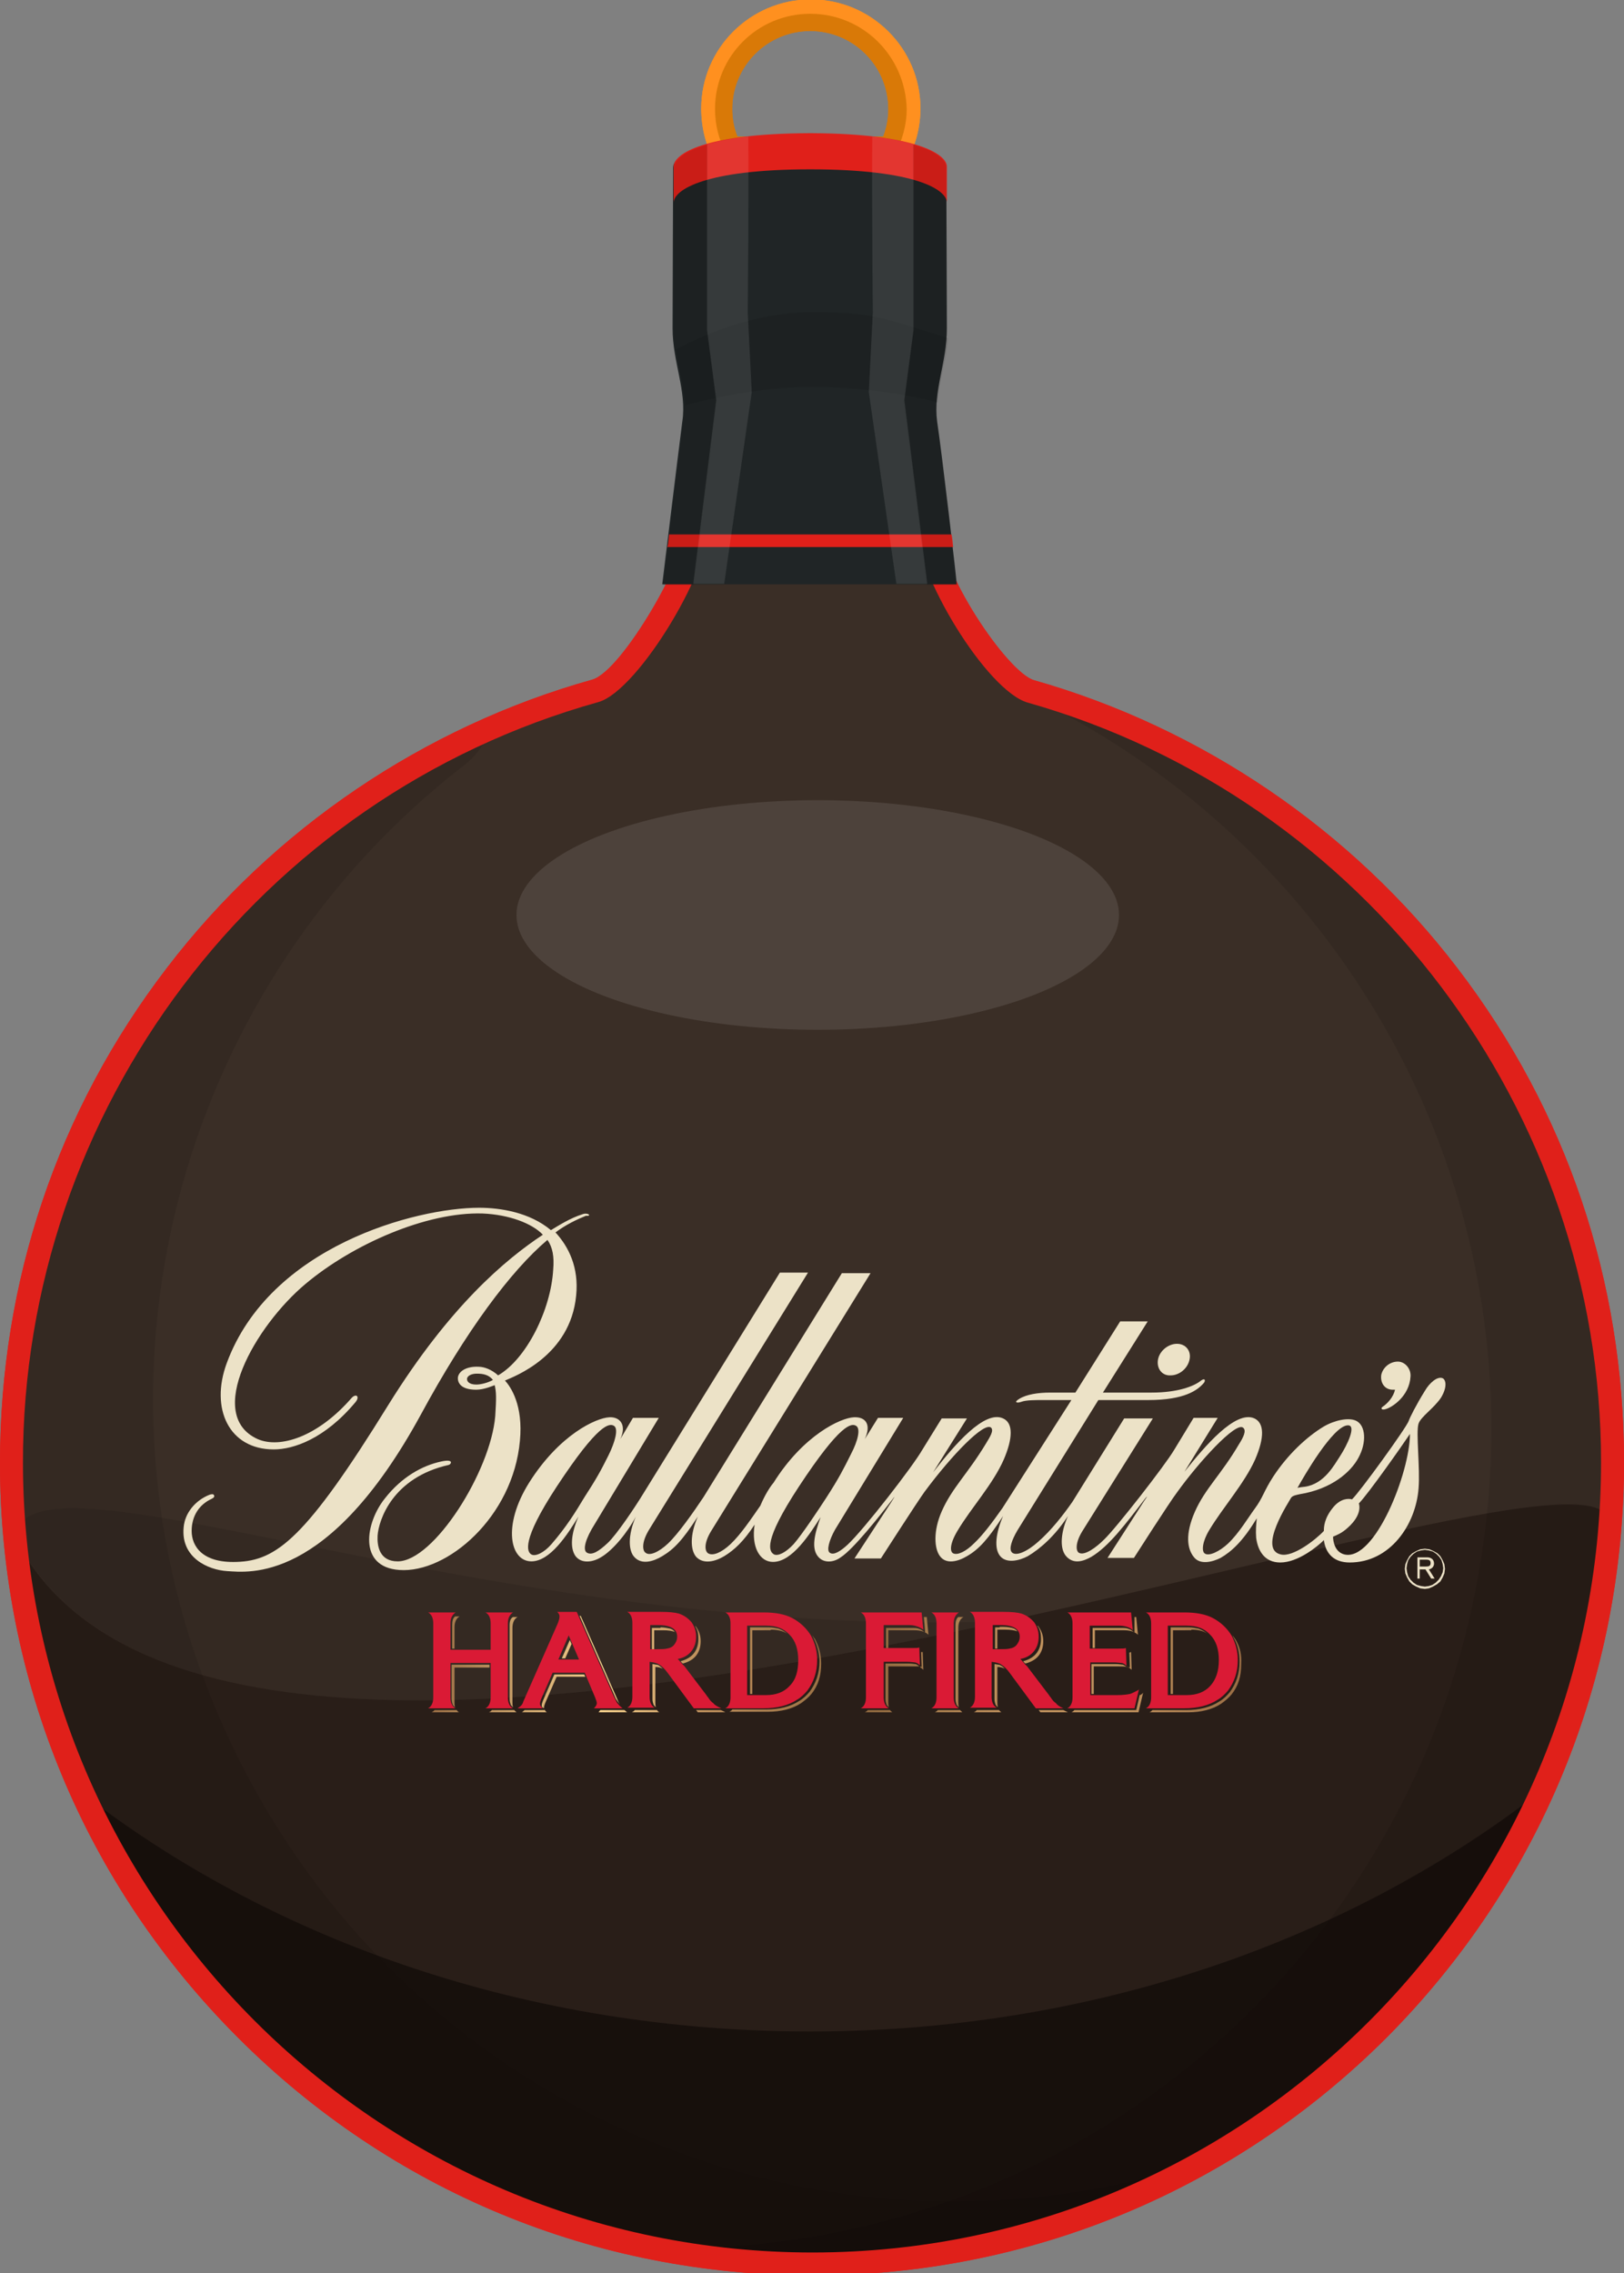 <?xml version="1.0" encoding="utf-8"?>
<!-- Generator: Adobe Illustrator 19.1.1, SVG Export Plug-In . SVG Version: 6.00 Build 0)  -->
<svg version="1.1" xmlns="http://www.w3.org/2000/svg" xmlns:xlink="http://www.w3.org/1999/xlink" x="0px" y="0px"
	 viewBox="0 0 283 396" enable-background="new 0 0 283 396" xml:space="preserve">
<rect x="0" y="0" width="283" height="396" fill="#808080" stroke="none"/>
<g id="bombki">
	<g id="wyborowa01">
	</g>
	<g id="jacobs_x5F_creek">
	</g>
	<path fill="#D1651C" d="M179.9,120.4c-5.9-1.7-18.9-30-18.9-30h-35c0,0-16.1,28.2-22,29.9C45,136.8,2.1,190.8,2.2,254.9
		c0.1,77.2,62.4,139.5,139.6,139.5c77.1,0,139.4-62.5,139.4-139.7C281.2,190.9,238.8,137.2,179.9,120.4z"/>
	<path opacity="0.1" fill="#E17310" d="M179.9,120.4c-2.3-0.7-4.3-1.9-5.9-3.5c1.3,1.8,3.1,3.3,5.2,4.3
		c56.2,26.9,89.6,88.1,78.6,152.1C245.8,344,183.6,393.6,114,391.6c9,1.8,18.2,2.8,27.8,2.8c77.1,0,139.4-62.5,139.4-139.7
		C281.2,190.9,238.8,137.2,179.9,120.4z"/>
	<path opacity="0.5" fill="#BA5E1F" d="M141.2,353.9c-48.8,0-93.3-15.6-126.6-41.3c21.9,48.3,70.5,81.8,127.1,81.8
		c56.9,0,105.7-34,127.4-82.8C235.7,337.8,190.7,353.9,141.2,353.9z"/>
	<g opacity="0.1">
		<path fill="#FFFFFF" d="M37,296.3c-24.1-59.3-4.6-125.5,43.9-163c2.2-1.7,3.7-3.9,4.6-6.4c-49.3,21.7-83.4,70.8-83.4,128
			c0.1,77.2,62.4,139.5,139.6,139.5c25,0,48.4-6.6,68.7-18.1C141,399.5,65,365.1,37,296.3z"/>
	</g>
	<path opacity="0.6" fill="#9F3C1E" d="M179.9,120.4c-2.3-0.7-4.3-1.9-5.9-3.5c1.3,1.8,3.1,3.3,5.2,4.3
		c54.9,26.2,87.9,85.1,79.4,147.4c11-1.8,18.6-3.8,21.7-6c-2.3,42.7-23.6,80.3-55.8,104.4c34.4-25.4,56.7-66.3,56.7-112.4
		C281.2,190.9,238.8,137.2,179.9,120.4z"/>
	<ellipse opacity="0.1" fill="#250800" cx="142.6" cy="260.4" rx="140.4" ry="15"/>
	<ellipse opacity="0.1" fill="#E68016" cx="141.2" cy="165.7" rx="70.6" ry="34.1"/>
	<path opacity="0.6" fill="#9F3C1E" d="M29.1,269.4c-9.7-51.5,10.6-104.2,51.8-136c2.2-1.7,3.7-3.9,4.6-6.4
		c-49.3,21.7-83.4,70.8-83.4,128c0,2.5,0.1,5,0.2,7.4C5.6,265,15,267.4,29.1,269.4z"/>
	<path fill="#FF901F" d="M157.3,29.1h-32.1l-0.7-1.2c-1.5-2.4-2.3-5.7-2.3-9c0-10.5,8.6-19,19.1-19s19.1,8.5,19.1,19
		c0,3.3-0.9,6.6-2.3,8.9L157.3,29.1z M128.1,24.1h26.3c0.6-1.5,1-3.3,1-5.1c0-7.7-6.3-14-14.1-14s-14.1,6.3-14.1,14
		C127.1,20.8,127.4,22.7,128.1,24.1z"/>
	<path fill="#D97907" d="M141.2,5.4c7.5,0,13.6,6.1,13.6,13.6c0,1.7-0.3,3.3-0.9,4.8h-16.2h-9.2c-0.6-1.5-0.9-3.1-0.9-4.8
		C127.6,11.5,133.7,5.4,141.2,5.4 M141.2,2.4c-9.2,0-16.6,7.4-16.6,16.6c0,2.8,0.7,5.5,2,7.8h11.2h18.2c1.2-2.3,2-5,2-7.8
		C157.8,9.8,150.4,2.4,141.2,2.4L141.2,2.4z"/>
	<path opacity="0.1" fill="#FFFFFF" d="M51.1,323.8c-5.2-14.6-6-49.9-4.7-66.2C52.1,183.2,69.6,148.9,84,130
		C39.5,165.7,2.5,239.9,27.1,315.3C43.2,321.3,44.6,322,51.1,323.8z"/>
	<ellipse opacity="0.1" fill="#E6E9EB" cx="142.7" cy="165.7" rx="56.3" ry="27.2"/>
	<path fill="#E0201A" d="M141.6,396.4c-37.9,0-73.4-14.7-100.1-41.4C14.8,328.3,0,292.8,0,254.9c0-31.6,10-61.4,29.1-86.3
		c18.5-24.2,44.8-42,74.1-50.2c5.1-1.4,18-21.8,17.3-27.2c-0.2-1.3,0.2-3.1,2.6-4.8c7.2-5,29.6-5.8,38.1-1.4
		c3.5,1.8,2.3,4.2,2.3,5.9c0,8.5,12.1,26.3,16.7,27.6l0,0c29.2,8.3,55.4,26.1,73.8,50.2c19,24.8,29,54.5,29,86
		c0,37.9-14.7,73.4-41.3,100.2C215,381.6,179.4,396.4,141.6,396.4z M144.7,86.1c-7.9,0-16.2,1.4-19.3,3.6c-0.6,0.4-0.9,0.8-0.9,1
		c1,7.5-13.2,29.6-20.2,31.6C45.1,138.8,3.9,193.4,4,254.9c0.1,75.8,61.8,137.5,137.6,137.5c75.7,0,137.4-61.8,137.4-137.7
		c0-61.2-41.1-115.6-99.9-132.3l0,0c-7.1-2-17.6-22.4-17.6-31.5c0-0.8-0.7-1.6-2.1-2.4C156.1,86.8,150.5,86.1,144.7,86.1z"/>
	<g>
		<g>
			<path fill-rule="evenodd" clip-rule="evenodd" fill="#ECE2C7" d="M249.4,284.5l-0.8-0.1l-0.7-0.3l-0.7-0.4l-0.5-0.5l-0.4-0.7
				l-0.3-0.7l-0.1-0.8l0.1-0.8l0.3-0.7l0.4-0.7l0.5-0.5l0.7-0.4l0.7-0.3l0.8-0.1l0.8,0.1l0.7,0.3l0.7,0.4l0.5,0.5l0.4,0.7l0.3,0.7
				l0.1,0.8l-0.1,0.8l-0.3,0.7l-0.4,0.7l-0.6,0.5l-0.7,0.4l-0.7,0.3L249.4,284.5L249.4,284.5z M248.6,284.1l-0.7-0.2l-0.6-0.4
				l-0.5-0.5l-0.4-0.6l-0.2-0.7l-0.1-0.7l0.1-0.7l0.2-0.7l0.4-0.6l0.5-0.5l0.6-0.4l0.7-0.2l0.7-0.1l0.7,0.1l0.7,0.2l0.6,0.4l0.5,0.5
				l0.4,0.6l0.2,0.7l0.1,0.7l-0.1,0.7l-0.3,0.7l-0.4,0.6l-0.5,0.5l-0.6,0.4l-0.6,0.2l-0.7,0.1L248.6,284.1z"/>
			<path fill-rule="evenodd" clip-rule="evenodd" fill="#ECE2C7" d="M248,282.8h0.5v-1.6h1l1,1.6h0.6l-1-1.6c0.6-0.1,0.9-0.6,0.9-1
				c0-0.8-0.6-1.1-1.2-1.1H248V282.8z M248.5,279.5h1.1c0.5,0,0.8,0.1,0.8,0.6c0,0.5-0.3,0.6-0.8,0.6h-1.1V279.5z"/>
			<path fill-rule="evenodd" clip-rule="evenodd" fill="#ECE2C7" d="M84,249c-1.3,0-1.7-0.6-1.6-1.1c0.1-0.4,0.7-0.8,1.7-0.8
				c1.1,0,2.1,0.2,2.8,1.1C86.1,248.7,84.9,249,84,249z M102.7,219.3c-2.3,0.7-4.4,2.1-5.6,2.8c-3.7-3.1-8.8-3.9-12.5-3.9
				c-11,0-36.5,6.7-44,27.1c-2.9,7.9,0.4,15,8.2,15c3.4,0,8.9-1.8,14.3-8.3c0.7-0.9,0.1-1.5-0.7-0.7c-5.9,6.8-12.5,8.9-16.4,7.2
				c-9.3-4.2-0.4-19.7,8.3-27c8.2-6.9,21.1-12.6,30.9-12.3c4.6,0.2,8.6,1.7,10.5,3.7c-6.5,4.3-16.2,12.4-26.9,29.6
				c-14.4,23.3-19.5,27.2-26.5,27.4c-5.9,0.2-7.8-2.7-7.8-5.4c0-2.6,1.3-4.6,3.5-5.6c0.4-0.2,0.5-0.4,0.4-0.6
				c-0.1-0.3-0.5-0.2-0.8-0.1c-2.5,1-4.3,3.2-4.5,5.7c-0.5,5.3,4.3,7.4,7.6,7.6c3.6,0.2,17.6,2.3,33.7-27.2
				c7.9-14.6,15.7-25.1,22.1-30.5c0.9,1.3,1.2,2.9,1,5.2c-0.4,6.9-4.6,15.5-9.6,18.4c-1.1-1-2.4-1.5-3.4-1.5c-2-0.1-3.4,0.7-3.6,1.8
				c-0.1,0.9,0.4,2.2,3.2,2.2c1.4,0,3.2-0.8,3.2-0.8c0.3,1.2,0.3,2.3,0.1,5.4c-0.8,9.6-10.7,25.3-17,25.3c-3.2,0-3.6-2.7-3.5-4.5
				c0.2-2.7,2.6-10.1,12.4-12.3c0.4-0.1,1-1.1-1.3-0.6c-3.3,0.7-6.9,2.7-9.8,6.4c-3.4,4.2-4.8,12,2.5,12.5
				c8.3,0.6,19.8-9.2,20.9-22.5c0.6-6.2-1.6-9.4-2.6-10.5c1.6-0.7,11.4-4.3,12.4-14.8c0.5-4.9-1.3-8.5-3.6-11
				c1.7-1.3,3.8-2.3,5.3-2.9C104.2,219.7,103.6,219,102.7,219.3z"/>
			<path fill-rule="evenodd" clip-rule="evenodd" fill="#ECE2C7" d="M205.1,247.4c1.5,0,3-1.2,3.3-2.8c0.3-1.5-0.7-2.7-2.2-2.7
				c-1.5,0-3,1.2-3.3,2.7C202.5,246.2,203.5,247.4,205.1,247.4z"/>
			<path fill-rule="evenodd" clip-rule="evenodd" fill="#ECE2C7" d="M243.8,249.8c0.3,0,0.2,0,0.4,0c-0.3,1.3-1.3,2.4-2.2,3
				c-0.3,0.2-0.2,0.6,0.5,0.4c1.2-0.3,4.2-2.3,4.4-5.7c0.1-1.4-1-2.6-2.2-2.6c-1.4,0-2.6,1-2.9,2.3
				C241.5,248.7,242.4,249.9,243.8,249.8z"/>
			<path fill-rule="evenodd" clip-rule="evenodd" fill="#ECE2C7" d="M235.4,278.6c-1.7-0.4-2-2.3-2-3.1c0.7-0.3,1.5-0.6,2.5-1.5
				c1.5-1.3,2.4-2.9,2-4.3c1.6-1.6,7.7-10.3,8.9-12.1C246.7,264.3,240.6,279.7,235.4,278.6z M139.3,276.8c-1.4,1.5-2.7,2.1-3.4,1.8
				c-0.9-0.5-2-2.2,4.3-11.8c7.3-11.1,9.2-11.1,10-10.6c0.8,0.5,0.3,2.6-0.9,4.9c-1.3,2.6-2.1,4.2-4.3,7.6
				C144,270.4,140.9,275,139.3,276.8z M97.2,276.8c-1.3,1.5-2.8,2.2-3.5,1.8c-0.7-0.4-1.9-2.2,4.4-11.8c7.3-11.1,9.2-11.1,10-10.6
				c0.8,0.5,0.2,2.8-1,5.2c-1.3,2.6-2,3.9-4.2,7.3C101.3,271.2,99.8,273.8,97.2,276.8z M235.9,256.1c1.5,0-0.1,3.4-1.4,5.4
				c-1,1.5-2.7,4.8-6.1,5.3c-1,0.1-1.3,0.2-1.3,0.2C228.2,265.2,233.4,256.1,235.9,256.1z M133.6,270.1c-1.6,2.3-3.4,5-5.2,6.7
				c-1.6,1.5-3.1,2.1-3.9,1.6c-0.5-0.3-0.9-1.6,0.6-4l27.7-44.8h-5l-24.1,39c-1.8,2.7-4.4,6.4-6.2,8.1c-1.6,1.5-3.2,2.2-3.9,1.6
				c-0.5-0.3-0.8-1.7,0.6-4l27.7-44.8h-4.9l-23.8,38.5c-1.4,2.3-4.6,7.1-6.2,8.6c-1.5,1.4-2.7,2.2-3.6,1.7c-0.6-0.3-0.6-1.6,0.8-4.1
				l11.7-19.4h-4.5l-2.2,3.7c1.2-2.6-0.2-3.9-1.9-3.8c-2.3,0.1-8.7,3-14,11.4c-4.7,7.5-3.3,13.7,0.4,13.7c3.3,0,6.3-4.7,8.2-7.8
				c-1.3,3-1.5,5.5-0.5,6.9c1.1,1.4,3.1,1,4.4,0.2c2.1-1.2,4.7-4.4,6.1-7.1c-1.4,3.2-1.3,5.9-0.3,7c1.3,1.5,3.4,0.8,4.9-0.1
				c2-1.2,3.5-2.7,6.2-6.9c-1.4,3.2-1.3,5.8-0.3,7c1.3,1.4,3.4,0.8,4.9-0.1c1.8-1.1,3.4-2.6,5.3-5.5c-0.6,3.9,0.9,6.5,3.2,6.5
				c3.4,0,6.5-5,8.3-7.8c-1.1,3-1.6,5.4-0.5,6.8c1,1.3,2.8,1.1,4,0.2c2.2-1.4,6.8-7.2,9.1-10.2c0.2-0.3,0.6-0.8-0.3,0.6l-6.4,9.8
				h4.6c0,0,6.3-9.8,7.6-11.6c4.9-6.6,10.4-12.2,11.6-11.2c0.5,0.5-0.1,1.5-0.9,2.8c-3.2,5.3-5.9,7.7-7.7,11.8
				c-1.5,3.4-1.3,6.5-0.3,7.8c1.1,1.5,3.2,0.9,4.7,0c2.1-1.2,3.7-3,6.3-7c-1.3,3-1.6,5.7-0.5,7c1.1,1.3,3.3,0.8,4.8,0
				c2.2-1.3,4.8-3.6,7-7c-1.2,2.7-1.5,5.5-0.4,6.9c1.3,1.6,3.1,1,4.5,0.2c3-1.8,5.8-5.5,9.4-10.2c0.3-0.3,0.6-0.7-0.3,0.6l-6.3,9.8
				h4.6c0,0,6.2-9.7,7.5-11.4c3.8-5.3,10.2-12.3,11.5-11.3c0.7,0.5,0,1.8-0.7,2.9c-3.1,5.3-5.9,7.7-7.7,11.8
				c-1.7,3.9-1.3,6.4-0.2,7.8c1.1,1.5,3.3,0.9,4.7,0.2c1.9-1.1,3.9-2.9,6.3-6.9c-0.1,1.2-0.2,2.1-0.1,3.4c0.3,2.3,1.5,4.3,4.2,4.3
				c3.1,0,6.5-2.8,7.6-3.9c0.3,2.3,1.7,3.9,4.4,3.9c7,0,11.5-6.5,12-12.9c0.3-3.5-0.5-9.8,0-11.3c0.4-1.2,2.7-2.7,3.9-4.5
				c1.1-1.8,0.9-3.1,0.3-3.4c-0.9-0.4-2.2,0.8-3.1,2.2c-1.5,2.4-2.7,4.8-2.8,5.2c-0.4,1.2-8.6,12.5-9.9,13.7c-0.7-0.2-2-0.1-3.2,1.3
				c-1.7,2-1.7,3.6-1.7,4.2c-1.5,1.6-5.4,4.6-7.5,4.1c-4.1-0.9,1.5-9.3,1.8-9.9c0.3-0.4,1.1-0.5,1.5-0.6c5.6-0.9,8.9-3.9,10.2-6.3
				c1.5-2.7,1.3-5.7-0.4-6.5c-1.3-0.6-3.7-0.1-5.6,1c-3,1.8-6.3,4.9-8.8,8.7c-1.7,2.6-1.8,3.7-3.3,5.7c-1.1,1.5-2.7,4.2-4.6,6
				c-1.5,1.4-3.4,2.3-4.1,1.7c-0.5-0.4-0.4-2,0.8-4c2.4-4,6.1-8.1,8-12.3c1.7-3.9,1.6-6.4-0.1-7.2c-3.3-1.5-8.7,4.9-12.2,9.3
				c0,0,5.8-9.4,5.8-9.4h-4.4l-3.4,5.6c-1.6,2.7-10.1,13.6-12.2,15.6c-1.3,1.3-3.4,2.9-4.4,2.3c-0.5-0.3-0.7-1.7,0.7-3.9l12.2-19.5
				h-5l-9,14.5c-1.6,2.3-3.7,5-6,7c-1.9,1.7-3.9,2.6-4.6,1.8c-0.5-0.6,0-2.1,1-3.8l14.1-22.7h8.7c6.3,0,8.6-1.7,9.7-3
				c0.3-0.4,0.2-0.9-0.5-0.4c-1.2,1-4.1,2.1-8.6,2.1h-8.5l7.8-12.4h-4.8l-7.8,12.4h-4.5c-2.1,0-4.1,0.3-5.4,1.1
				c-1,0.6-0.4,0.8,0.4,0.5c0.8-0.3,2.4-0.3,3.6-0.3h5.1l-12,18.8c-1.9,2.7-3.5,4.8-5,6.2c-1.3,1.3-2.8,2.1-3.6,1.7
				c-0.6-0.3-0.6-1.7,0.8-4c2.4-4,6.1-8,8-12.3c1.6-3.7,1.7-6.4-0.1-7.2c-3.2-1.5-8.4,4.5-12.2,9.4c0,0,5.9-9.4,5.9-9.4h-4.4
				l-3.4,5.5c-1.6,2.8-10.1,13.8-13,16.5c-1.2,1.1-2.4,1.9-3.1,1.4c-0.6-0.4-0.1-2.2,0.9-4l11.9-19.5h-4.4l-2.3,3.7
				c1.2-2.6,0.1-3.9-1.9-3.8c-2.3,0.1-8.8,3.1-14,11.4C135.2,266.8,134.4,268.1,133.6,270.1z"/>
		</g>
		<g>
			<path fill="#DA1A35" d="M90.4,305.4h-4.8c0.6-0.3,0.9-1,0.9-1.9v-6h-7v6c0,0.9,0.3,1.6,0.9,1.9h-4.8c0.6-0.3,0.9-1,0.9-1.9v-12.9
				c0-0.9-0.3-1.6-0.9-1.9h4.8c-0.6,0.4-0.9,1-0.9,1.9v4.6h7v-4.6c0-0.9-0.3-1.6-0.9-1.9h4.8c-0.6,0.4-0.9,1-0.9,1.9v12.9
				C89.6,304.4,89.9,305,90.4,305.4z M109.6,305.4h-5c0.3-0.3,0.5-0.6,0.5-0.9c0-0.2-0.1-0.5-0.3-1l-1.8-4.3h-5.6l-2,4.6
				c-0.1,0.3-0.2,0.5-0.2,0.8c0,0.3,0.2,0.6,0.5,0.8h-4.4c0.1-0.1,0.3-0.2,0.4-0.3c0.3-0.2,0.5-0.5,0.6-0.9l6-13.6
				c0.2-0.5,0.3-0.9,0.3-1.2c0-0.3-0.1-0.5-0.4-0.8h3.4l6.5,14.8c0.2,0.4,0.4,0.8,0.5,1C108.8,304.7,109.2,305.1,109.6,305.4z
				 M102,296.8l-1.8-4.2l-1.8,4.2H102z M126.7,305.4H122l-4.5-6.1c-0.5-0.7-1-1.2-1.5-1.5c-0.4-0.3-1-0.4-1.7-0.5v6.1
				c0,0.9,0.3,1.6,0.9,1.9h-4.8c0.6-0.3,0.9-1,0.9-1.9v-12.9c0-0.9-0.3-1.6-0.9-1.9h4.3c0.1,0,0.3,0,0.6,0c0.4,0,0.7,0,1,0
				c1.4,0,2.4,0.1,3.1,0.3c0.9,0.3,1.6,0.8,2.2,1.5c0.5,0.7,0.8,1.5,0.8,2.5c0,0.9-0.2,1.7-0.7,2.4c-0.5,0.7-1.3,1.3-2.5,1.5
				c0.1,0.1,0.4,0.4,0.8,0.9l0.4,0.4l3.8,5c0,0,0.1,0.2,0.3,0.4l0,0c0.3,0.5,0.6,0.8,0.9,1C125.6,304.8,126,305,126.7,305.4z
				 M119.1,292.9c0-1.3-1.1-2-3.3-2h-0.6h-0.8v4.2c0.4,0,0.7,0,1.1,0c0.8,0,1.4,0,1.8-0.1c0.6-0.1,1-0.3,1.3-0.7
				C118.9,293.9,119.1,293.4,119.1,292.9z M143.5,296.9c0,2.1-0.6,3.8-1.7,5.3c-0.5,0.6-1.1,1.2-1.8,1.6c-1.5,1-3.5,1.5-5.8,1.5
				h-6.7c0.6-0.3,0.9-1,0.9-1.9v-12.9c0-0.9-0.3-1.6-0.9-1.9h6.7c2,0,3.7,0.3,5,1c1.3,0.7,2.4,1.7,3.2,3
				C143.1,293.9,143.5,295.4,143.5,296.9z M140.2,297c0-1.9-0.5-3.4-1.5-4.4c-1-1.1-2.3-1.6-4.1-1.6h-3.3V303h3.3
				c1.7,0,3.1-0.5,4.1-1.6C139.7,300.3,140.2,298.9,140.2,297z M162,291.7L162,291.7c-0.7-0.5-1.5-0.8-2.5-0.8H155v4h4.9
				c0.7,0,1.1,0,1.3-0.1l0.1,3.1c-0.3-0.3-0.7-0.5-0.9-0.5c-0.2,0-0.7-0.1-1.3-0.1H155v6.2c0,0.9,0.3,1.6,0.9,1.9h-4.8
				c0.6-0.3,0.9-1,0.9-1.9v-12.9c0-0.9-0.3-1.6-0.9-1.9h10.6L162,291.7z M168.1,305.4h-4.8c0.6-0.3,0.9-1,0.9-1.9v-12.9
				c0-0.9-0.3-1.6-0.9-1.9h4.8c-0.6,0.4-0.9,1-0.9,1.9v12.9C167.2,304.4,167.5,305,168.1,305.4z M186.4,305.4h-4.8l-4.5-6.1
				c-0.5-0.7-1-1.2-1.5-1.5c-0.4-0.3-1-0.4-1.7-0.5v6.1c0,0.9,0.3,1.6,0.9,1.9h-4.8c0.6-0.3,0.9-1,0.9-1.9v-12.9
				c0-0.9-0.3-1.6-0.9-1.9h4.3c0.1,0,0.3,0,0.6,0c0.4,0,0.7,0,1,0c1.4,0,2.4,0.1,3.1,0.3c0.9,0.3,1.6,0.8,2.2,1.5
				c0.5,0.7,0.8,1.5,0.8,2.5c0,0.9-0.2,1.7-0.7,2.4c-0.5,0.7-1.3,1.3-2.5,1.5c0.1,0.1,0.4,0.4,0.8,0.9l0.4,0.4l3.8,5
				c0,0,0.1,0.2,0.3,0.4l0,0c0.3,0.5,0.6,0.8,0.9,1C185.2,304.8,185.7,305,186.4,305.4z M178.7,292.9c0-1.3-1.1-2-3.3-2h-0.6H174
				v4.2c0.4,0,0.7,0,1.1,0c0.8,0,1.4,0,1.8-0.1c0.6-0.1,1-0.3,1.3-0.7C178.6,293.9,178.7,293.4,178.7,292.9z M199.5,302l-0.8,3.4
				h-11.7c0.6-0.3,0.9-1,0.9-1.9v-12.9c0-0.9-0.3-1.6-0.9-1.9h11.1l0.3,3.1l-0.1-0.1c-0.6-0.5-1.4-0.7-2.4-0.7h-5v4h5
				c0.6,0,1.1,0,1.3-0.1l0.1,3.1c-0.3-0.3-0.6-0.5-0.9-0.5c-0.2,0-0.7-0.1-1.3-0.1H191v5.7h4.7c1,0,1.7-0.1,2.2-0.2
				c0.4-0.1,0.9-0.4,1.5-0.7L199.5,302z M216.8,296.9c0,2.1-0.6,3.8-1.7,5.3c-0.5,0.6-1.1,1.2-1.8,1.6c-1.5,1-3.5,1.5-5.8,1.5h-6.7
				c0.6-0.3,0.9-1,0.9-1.9v-12.9c0-0.9-0.3-1.6-0.9-1.9h6.7c2,0,3.7,0.3,5,1c1.3,0.7,2.4,1.7,3.2,3
				C216.4,293.9,216.8,295.4,216.8,296.9z M213.5,297c0-1.9-0.5-3.4-1.5-4.4c-1-1.1-2.3-1.6-4.1-1.6h-3.3V303h3.3
				c1.7,0,3.1-0.5,4.1-1.6C213,300.3,213.5,298.9,213.5,297z"/>
			<linearGradient id="SVGID_1_" gradientUnits="userSpaceOnUse" x1="76.278" y1="297.718" x2="217.497" y2="297.718">
				<stop  offset="0" style="stop-color:#996D44"/>
				<stop  offset="0.209" style="stop-color:#F6D18D"/>
				<stop  offset="0.326" style="stop-color:#BF915D"/>
				<stop  offset="0.533" style="stop-color:#8E673D"/>
				<stop  offset="0.718" style="stop-color:#BF915D"/>
				<stop  offset="0.848" style="stop-color:#BF915D"/>
				<stop  offset="1" style="stop-color:#996D44"/>
			</linearGradient>
			<path fill="url(#SVGID_1_)" d="M116.1,291.2c0.6,0,1.1,0.1,1.6,0.2c0.4,0.1,0.7,0.3,0.9,0.6c-0.5-0.2-1.2-0.3-2.1-0.3h-0.6h-0.8
				v3.3c-0.1,0-0.2,0-0.4,0v-3.7h0.8H116.1z M115.9,298c-0.1-0.1-0.3-0.2-0.5-0.2c-0.2,0-0.4-0.1-0.7-0.1v6.1c0,0.4,0.1,0.7,0.2,1
				c0.1,0.1,0.2,0.3,0.4,0.4c-0.1-0.3-0.1-0.6-0.1-0.9v-6.1c0.5,0,0.9,0.1,1.3,0.3C116.2,298.2,116.1,298,115.9,298z M100.3,293.5
				l-1.4,3.2h0.6l1.1-2.5L100.3,293.5z M86.3,297.8h-6.5v6c0,0.4,0.1,0.7,0.2,1c0.1,0.1,0.2,0.3,0.4,0.4c-0.1-0.3-0.1-0.6-0.1-0.9
				v-6h6.1V297.8z M89.9,290.8v12.9c0,0.4,0.1,0.7,0.2,1c0.1,0.1,0.2,0.3,0.4,0.4c-0.1-0.3-0.1-0.6-0.1-0.9v-12.9
				c0-0.9,0.3-1.6,0.9-1.9h-0.8C90.1,289.7,89.9,290.2,89.9,290.8z M135.4,291.7c1.1,0,2.1,0.2,2.9,0.7c-0.5-0.4-1-0.7-1.6-0.9
				c-0.5-0.1-1-0.2-1.6-0.2h-3.3v11.6h0.4v-11.1H135.4z M79.8,290.8v4.1h0.4v-3.7c0-0.9,0.3-1.6,0.9-1.9h-0.8
				C80,289.7,79.8,290.2,79.8,290.8z M108.6,304c0.1,0.1,0.1,0.2,0.2,0.3c0.1,0.1,0.2,0.3,0.3,0.4c-0.1-0.2-0.2-0.3-0.3-0.6
				l-6.5-14.8h-0.2l6.3,14.4C108.5,303.8,108.6,303.9,108.6,304z M122.3,291.1c0.4,0.6,0.5,1.3,0.5,2.1c0,0.9-0.2,1.7-0.7,2.4
				c-0.5,0.7-1.3,1.2-2.4,1.5c0.1,0.1,0.2,0.3,0.4,0.4c1.1-0.3,1.9-0.8,2.4-1.5c0.5-0.7,0.7-1.5,0.7-2.4c0-1-0.3-1.8-0.8-2.5
				c-0.1-0.1-0.1-0.2-0.2-0.2C122.2,291,122.2,291.1,122.3,291.1z M196,298c0.6,0,1,0,1.3,0.1c0.1,0,0.2,0,0.2,0.1l-0.2-0.1
				c-0.2-0.2-0.4-0.3-0.6-0.4c-0.3,0-0.6-0.1-1.2-0.1h-4.3v5.2h0.4V298H196z M198.8,291.9C198.8,291.9,198.7,291.9,198.8,291.9
				l0,0.2l-0.4-0.3c-0.2-0.2-0.5-0.3-0.8-0.4c-0.3-0.1-0.7-0.1-1.1-0.1h-5v3.5h0.4v-3.1h5c1,0,1.8,0.2,2.4,0.7l0.1,0.1l-0.3-3.1
				h-0.3L198.8,291.9L198.8,291.9z M197.7,298.3c0.2,0.1,0.3,0.2,0.5,0.4l-0.1-3.1c-0.1,0-0.2,0.1-0.3,0.1l0.1,2.6
				c-0.1,0-0.1-0.1-0.2-0.1L197.7,298.3z M175.6,298c-0.2-0.1-0.3-0.2-0.5-0.2c-0.2,0-0.4-0.1-0.7-0.1v6.1c0,0.4,0.1,0.7,0.2,1
				c0.1,0.1,0.2,0.3,0.4,0.4c-0.1-0.3-0.1-0.6-0.1-0.9v-6.1c0.5,0,0.9,0.1,1.3,0.3C175.9,298.2,175.7,298,175.6,298z M181.9,291.1
				c0.4,0.6,0.5,1.3,0.5,2.1c0,0.9-0.2,1.7-0.7,2.4c-0.5,0.7-1.3,1.2-2.4,1.5c0.1,0.1,0.2,0.3,0.4,0.4c1.1-0.3,1.9-0.8,2.4-1.5
				c0.5-0.7,0.7-1.5,0.7-2.4c0-1-0.3-1.8-0.8-2.5c-0.1-0.1-0.1-0.2-0.2-0.2C181.9,291,181.9,291.1,181.9,291.1z M162.3,291.9
				C162.2,291.9,162.2,291.9,162.3,291.9l0,0.2l-0.4-0.3c-0.2-0.2-0.5-0.3-0.8-0.4c-0.3-0.1-0.7-0.1-1.1-0.1h-4.5v3.5h0.4v-3.1h4.5
				c1,0,1.8,0.2,2.4,0.7l0.1,0.1l-0.3-3.1h-0.3L162.3,291.9L162.3,291.9z M175.2,291.2h-0.8v3.7c0.1,0,0.2,0,0.4,0v-3.3h0.8h0.6
				c0.9,0,1.6,0.1,2.1,0.3c-0.2-0.3-0.5-0.5-0.9-0.6c-0.4-0.1-1-0.2-1.6-0.2H175.2z M208.7,291.7c1.1,0,2.1,0.2,2.8,0.7
				c-0.5-0.4-1-0.7-1.6-0.9c-0.5-0.1-1-0.2-1.6-0.2H205v11.6h0.4v-11.1H208.7z M167.6,290.8v12.9c0,0.4,0.1,0.7,0.2,1
				c0.1,0.1,0.2,0.3,0.4,0.4c-0.1-0.3-0.1-0.6-0.1-0.9v-12.9c0-0.9,0.3-1.6,0.9-1.9H168C167.8,289.7,167.6,290.2,167.6,290.8z
				 M168.4,305.7h-3.9c-0.1,0.2-0.3,0.3-0.5,0.4h4.8C168.7,306,168.5,305.9,168.4,305.7z M175.2,305.7h-3.9
				c-0.1,0.2-0.3,0.3-0.5,0.4h4.8C175.5,306,175.3,305.9,175.2,305.7z M80.6,305.7h-3.9c-0.1,0.2-0.3,0.3-0.5,0.4h4.8
				C80.9,306,80.8,305.9,80.6,305.7z M182,305.7l0.3,0.4h4.8c-0.4-0.2-0.6-0.3-0.8-0.4H182z M216.4,293.4c-0.2-0.3-0.4-0.5-0.6-0.8
				c0.1,0.1,0.1,0.2,0.2,0.4c0,0,0,0,0,0c0.8,1.3,1.1,2.7,1.1,4.3c0,2.1-0.6,3.8-1.7,5.3c-0.5,0.6-1.1,1.2-1.8,1.6
				c-1.5,1-3.5,1.5-5.8,1.5h-5.9c-0.1,0.2-0.3,0.3-0.5,0.4h6.7c2.3,0,4.3-0.5,5.8-1.5c0.7-0.5,1.3-1,1.8-1.6
				c1.2-1.5,1.7-3.2,1.7-5.3C217.5,296.1,217.1,294.6,216.4,293.4z M161.2,298.1c-0.2-0.2-0.4-0.3-0.6-0.4c-0.3,0-0.6-0.1-1.2-0.1
				h-4.1v6.2c0,0.4,0.1,0.7,0.2,1c0.1,0.1,0.2,0.3,0.4,0.4c-0.1-0.3-0.1-0.6-0.1-0.9V298h4.1C160.5,298,160.9,298.1,161.2,298.1
				c0,0.1,0.1,0.1,0.2,0.1L161.2,298.1z M200.1,302.8c-0.1,0.1-0.3,0.2-0.4,0.2l-0.6,2.6h-10.8c-0.1,0.2-0.3,0.3-0.5,0.4h11.7
				l0.8-3.4L200.1,302.8z M161.6,295.6l0.1,2.6c-0.1,0-0.1-0.1-0.2-0.1l0,0.2c0.2,0.1,0.3,0.2,0.5,0.4l-0.1-3.1
				C161.8,295.6,161.7,295.6,161.6,295.6z M102.9,299.5h-5.2l-2,4.6c-0.1,0.3-0.2,0.5-0.2,0.8c0,0.1,0,0.1,0,0.2
				c0.1,0.1,0.1,0.1,0.2,0.2l0.2,0.1c0,0,0-0.1,0-0.1c0-0.3,0.1-0.5,0.2-0.8l2-4.6h5L102.9,299.5z M96,305.6L96,305.6
				c0,0,0,0.1,0,0.1h-3.5c0,0-0.1,0.1-0.1,0.1c-0.1,0.1-0.3,0.3-0.4,0.3h4.4C96.2,305.9,96.1,305.8,96,305.6z M90.7,305.7h-3.9
				c-0.1,0.2-0.3,0.3-0.5,0.4h4.8C91,306,90.8,305.9,90.7,305.7z M105.7,305.7c-0.1,0.1-0.2,0.3-0.3,0.4h5c-0.2-0.1-0.3-0.3-0.5-0.4
				H105.7z M122.4,305.7l0.3,0.4h4.8c-0.3-0.2-0.6-0.3-0.8-0.4H122.4z M115.5,305.7h-3.9c-0.1,0.2-0.3,0.3-0.5,0.4h4.8
				C115.8,306,115.7,305.9,115.5,305.7z M142.5,292.6c0.1,0.1,0.1,0.3,0.2,0.4c0.7,1.3,1.1,2.7,1.1,4.2c0,2.1-0.6,3.8-1.7,5.3
				c-0.5,0.6-1.1,1.2-1.8,1.6c-1.5,1-3.5,1.5-5.8,1.5h-5.9c-0.1,0.2-0.3,0.3-0.5,0.4h6.7c2.3,0,4.3-0.5,5.8-1.5
				c0.7-0.5,1.3-1,1.8-1.6c1.2-1.5,1.7-3.2,1.7-5.3c0-1.6-0.4-3-1.1-4.3C142.9,293.1,142.7,292.8,142.5,292.6z M156.2,305.7h-3.9
				c-0.1,0.2-0.3,0.3-0.5,0.4h4.8C156.5,306,156.3,305.9,156.2,305.7z"/>
		</g>
	</g>
	<path fill="#3A2E26" d="M179.9,120.4c-5.9-1.7-18.9-30-18.9-30h-35c0,0-16.1,28.2-22,29.9C45,136.8,2.1,190.8,2.2,254.9
		c0.1,77.2,62.4,139.5,139.6,139.5c77.1,0,139.4-62.5,139.4-139.7C281.2,190.9,238.8,137.2,179.9,120.4z"/>
	<path opacity="0.1" d="M179.9,120.4c-2.3-0.7-4.3-1.9-5.9-3.5c1.3,1.8,3.1,3.3,5.2,4.3c56.2,26.9,89.6,88.1,78.6,152.1
		C245.8,344,183.6,393.6,114,391.6c9,1.8,18.2,2.8,27.8,2.8c77.1,0,139.4-62.5,139.4-139.7C281.2,190.9,238.8,137.2,179.9,120.4z"/>
	<path opacity="0.5" d="M141.2,353.9c-48.8,0-93.3-15.6-126.6-41.3c21.9,48.3,70.5,81.8,127.1,81.8c56.9,0,105.7-34,127.4-82.8
		C235.7,337.8,190.7,353.9,141.2,353.9z"/>
	<g opacity="0.1">
		<path d="M37,296.3c-24.1-59.3-4.6-125.5,43.9-163c2.2-1.7,3.7-3.9,4.6-6.4c-49.3,21.7-83.4,70.8-83.4,128
			c0.1,77.2,62.4,139.5,139.6,139.5c25,0,48.4-6.6,68.7-18.1C141,399.5,65,365.1,37,296.3z"/>
	</g>
	<ellipse opacity="0.1" fill="#FFFFFF" cx="142.5" cy="159.4" rx="52.5" ry="20"/>
	<path fill="#FF901F" d="M157.3,29.1h-32.1l-0.7-1.2c-1.5-2.4-2.3-5.7-2.3-9c0-10.5,8.6-19,19.1-19s19.1,8.5,19.1,19
		c0,3.3-0.9,6.6-2.3,8.9L157.3,29.1z M128.1,24.1h26.3c0.6-1.5,1-3.3,1-5.1c0-7.7-6.3-14-14.1-14s-14.1,6.3-14.1,14
		C127.1,20.8,127.4,22.7,128.1,24.1z"/>
	<path fill="#D97907" d="M141.2,5.4c7.5,0,13.6,6.1,13.6,13.6c0,1.7-0.3,3.3-0.9,4.8h-16.2h-9.2c-0.6-1.5-0.9-3.1-0.9-4.8
		C127.6,11.5,133.7,5.4,141.2,5.4 M141.2,2.4c-9.2,0-16.6,7.4-16.6,16.6c0,2.8,0.7,5.5,2,7.8h11.2h18.2c1.2-2.3,2-5,2-7.8
		C157.8,9.8,150.4,2.4,141.2,2.4L141.2,2.4z"/>
	<g>
		<path opacity="0.1" d="M175.4,282.4C84,285.8,5,250,2.6,267.7C23.4,309.1,105.7,297.5,175.4,282.4z"/>
		<path opacity="0.4" fill="#110604" d="M280.3,265.9c4.5-24.2-239.8,77.5-277.8,1.8c7,70.7,66.4,125.7,138.9,125.7
			C214.6,393.4,274.2,337.3,280.3,265.9z"/>
	</g>
	<path fill="#E0201A" d="M141.6,396.4c-37.9,0-73.4-14.7-100.1-41.4C14.8,328.3,0,292.8,0,254.9c0-31.6,10-61.4,29.1-86.3
		c18.5-24.2,44.8-42,74.1-50.2c5.1-1.4,17-21.8,16.3-27.2c-0.2-1.3,1.2-3.1,3.6-4.8c7.2-5,29.6-5.8,38.1-1.4
		c3.5,1.8,2.3,4.2,2.3,5.9c0,8.5,12.1,26.3,16.7,27.6l0,0c29.2,8.3,55.4,26.1,73.8,50.2c19,24.8,29,54.5,29,86
		c0,37.9-14.7,73.4-41.3,100.2C215,381.6,179.4,396.4,141.6,396.4z M144.7,86.1c-7.9,0-16.2,1.4-19.3,3.6c-0.6,0.4-1.9,0.8-1.9,1
		c1,7.5-12.2,29.6-19.2,31.6C45.1,138.8,3.9,193.4,4,254.9c0.1,75.8,61.8,137.5,137.6,137.5c75.7,0,137.4-61.8,137.4-137.7
		c0-61.2-41.1-115.6-99.9-132.3l0,0c-7.1-2-19.6-22.4-19.6-31.5c0-0.8,1.3-1.6-0.1-2.4C156.1,86.8,150.5,86.1,144.7,86.1z"/>
	<g>
		<path fill="#202526" d="M163.3,73.4c-0.7-5.4,1.7-10.2,1.7-16.2s-0.1-25.8-0.1-28c0-2.2-5.3-5.8-23.5-5.8c0,0,0,0,0,0
			c-0.1,0-0.2,0-0.3,0c-0.1,0-0.2,0-0.3,0c0,0,0,0,0,0c-18.2,0.1-23.5,3.6-23.5,5.8c0,2.2-0.1,22.1-0.1,28s2.5,10.9,1.7,16.2
			c-0.7,5.4-3.5,28.4-3.5,28.4h25.4h0.5h25.4C166.8,101.7,164.1,78.7,163.3,73.4z"/>
		<path fill="#E0201A" d="M141.5,23.2C141.5,23.2,141.5,23.2,141.5,23.2c-0.1,0-0.2,0-0.3,0c-0.1,0-0.2,0-0.3,0c0,0,0,0,0,0
			c-18.2,0.1-23.5,3.6-23.5,5.8c0,1.6,0,5.2,0,6.3c0-2.2,5.4-5.8,23.8-5.8c18.5,0,23.8,3.6,23.8,5.8c0-1.1,0-4.7,0-6.3
			C165,26.9,159.7,23.3,141.5,23.2z"/>
		<path opacity="0.1" d="M141.4,54.4c-9.2,0-17.9,3.4-23.6,6.5c0.5,3.4,1.4,6.5,1.6,9.7c3-0.8,12.4-3.2,22-3.2
			c8.1,0,16.4,1.2,22,2.7c0.2-3.6,1.5-7.2,1.8-11.2C153.5,55.3,152.3,54.4,141.4,54.4z"/>
		<path fill="#E0201A" d="M166.1,95.3c-0.1-0.7-0.1-1.5-0.3-2.2h-49.2c-0.1,0.8-0.1,1.5-0.3,2.2H166.1z"/>
		<path opacity="0.1" d="M163.3,73.4c-0.7-5.4,1.7-10.2,1.7-16.2s-0.1-25.8-0.1-28c0-1.2-1.5-2.8-5.8-4v32.4l-1.6,12.3l4,32h5.3
			C164.1,78.7,164.1,78.9,163.3,73.4z"/>
		<path opacity="0.1" fill="#FFFFFF" d="M159.2,57.5V25.1c-1.9-0.5-4.2-1-7.2-1.3c-0.1,10.7,0.1,30.6,0.1,30.6l-0.7,13.9l4.8,33.4
			h5.4l-4-32L159.2,57.5z"/>
		<path opacity="0.1" d="M119.1,73.4c0.7-5.4-1.7-10.2-1.7-16.2s0.1-25.8,0.1-28c0-1.2,1.5-2.8,5.8-4v32.4l1.6,12.3l-4,32h-5.3
			C115.6,101.7,118.3,78.7,119.1,73.4z"/>
		<path opacity="0.1" fill="#FFFFFF" d="M123.2,57.5V25.1c1.9-0.5,4.2-1,7.2-1.3c0.1,10.7-0.1,30.6-0.1,30.6l0.7,13.9l-4.8,33.4
			h-5.4l4-32L123.2,57.5z"/>
	</g>
</g>
<g id="BRAND">
	<g id="New_Symbol_13">
	</g>
	<g>
		<g>
			<path fill-rule="evenodd" clip-rule="evenodd" fill="#ECE2C7" d="M248.3,276.8l-0.8-0.1l-0.7-0.3l-0.7-0.4l-0.5-0.5l-0.4-0.7
				l-0.3-0.7l-0.1-0.8l0.1-0.8l0.3-0.7l0.4-0.7l0.5-0.5l0.7-0.4l0.7-0.3l0.8-0.1l0.8,0.1l0.7,0.3l0.7,0.4l0.5,0.5l0.4,0.7l0.3,0.7
				l0.1,0.8l-0.1,0.8l-0.3,0.7l-0.4,0.7l-0.6,0.5l-0.7,0.4l-0.7,0.3L248.3,276.8L248.3,276.8z M247.6,276.3l-0.7-0.2l-0.6-0.4
				l-0.5-0.5l-0.4-0.6l-0.2-0.7l-0.1-0.7l0.1-0.7l0.2-0.7l0.4-0.6l0.5-0.5l0.6-0.4l0.7-0.2l0.7-0.1l0.7,0.1l0.7,0.2l0.6,0.4l0.5,0.5
				l0.4,0.6l0.2,0.7l0.1,0.7l-0.1,0.7l-0.3,0.7l-0.4,0.6l-0.5,0.5l-0.6,0.4l-0.6,0.2l-0.7,0.1L247.6,276.3z"/>
			<path fill-rule="evenodd" clip-rule="evenodd" fill="#ECE2C7" d="M246.9,275h0.5v-1.6h1l1,1.6h0.6l-1-1.6c0.6-0.1,0.9-0.6,0.9-1
				c0-0.8-0.6-1.1-1.2-1.1h-1.7V275z M247.4,271.7h1.1c0.5,0,0.8,0.1,0.8,0.6c0,0.5-0.3,0.6-0.8,0.6h-1.1V271.7z"/>
			<path fill-rule="evenodd" clip-rule="evenodd" fill="#ECE2C7" d="M83,241.2c-1.3,0-1.7-0.6-1.6-1.1c0.1-0.4,0.7-0.8,1.7-0.8
				c1.1,0,2.1,0.2,2.8,1.1C85,240.9,83.8,241.2,83,241.2z M101.6,211.5c-2.3,0.7-4.4,2.1-5.6,2.8c-3.7-3.1-8.8-3.9-12.5-3.9
				c-11,0-36.5,6.7-44,27.1c-2.9,7.9,0.4,15,8.2,15c3.4,0,8.9-1.8,14.3-8.3c0.7-0.9,0.1-1.5-0.7-0.7c-5.9,6.8-12.5,8.9-16.4,7.2
				c-9.3-4.2-0.4-19.7,8.3-27c8.2-6.9,21.1-12.6,30.9-12.3c4.6,0.2,8.6,1.7,10.5,3.7c-6.5,4.3-16.2,12.4-26.9,29.6
				c-14.4,23.3-19.5,27.2-26.5,27.4c-5.9,0.2-7.8-2.7-7.8-5.4c0-2.6,1.3-4.6,3.5-5.6c0.4-0.2,0.5-0.4,0.4-0.6
				c-0.1-0.3-0.5-0.2-0.8-0.1c-2.5,1-4.3,3.2-4.5,5.7c-0.5,5.3,4.3,7.4,7.6,7.6c3.6,0.2,17.6,2.3,33.7-27.2
				c7.9-14.6,15.7-25.1,22.1-30.5c0.9,1.3,1.2,2.9,1,5.2c-0.4,6.9-4.6,15.5-9.6,18.4c-1.1-1-2.4-1.5-3.4-1.5c-2-0.1-3.4,0.7-3.6,1.8
				c-0.1,0.9,0.4,2.2,3.2,2.2c1.4,0,3.2-0.8,3.2-0.8c0.3,1.2,0.3,2.3,0.1,5.4c-0.8,9.6-10.7,25.3-17,25.3c-3.2,0-3.6-2.7-3.5-4.5
				c0.2-2.7,2.6-10.1,12.4-12.3c0.4-0.1,1-1.1-1.3-0.6c-3.3,0.7-6.9,2.7-9.8,6.4c-3.4,4.2-4.8,12,2.5,12.5c8.3,0.6,19.8-9.2,21-22.5
				c0.6-6.2-1.6-9.4-2.6-10.5c1.6-0.7,11.4-4.3,12.4-14.8c0.5-4.9-1.3-8.5-3.6-11c1.7-1.3,3.8-2.3,5.3-2.9
				C103.2,211.9,102.5,211.2,101.6,211.5z"/>
			<path fill-rule="evenodd" clip-rule="evenodd" fill="#ECE2C7" d="M204,239.6c1.5,0,3-1.2,3.3-2.8c0.3-1.5-0.7-2.7-2.2-2.7
				c-1.5,0-3,1.2-3.3,2.7C201.5,238.4,202.5,239.7,204,239.6z"/>
			<path fill-rule="evenodd" clip-rule="evenodd" fill="#ECE2C7" d="M242.7,242.1c0.3,0,0.2,0,0.4,0c-0.3,1.3-1.3,2.4-2.2,3
				c-0.3,0.2-0.2,0.6,0.5,0.4c1.2-0.3,4.2-2.3,4.4-5.7c0.1-1.4-1-2.6-2.2-2.6c-1.4,0-2.6,1-2.9,2.3
				C240.5,240.9,241.3,242.1,242.7,242.1z"/>
			<path fill-rule="evenodd" clip-rule="evenodd" fill="#ECE2C7" d="M234.3,270.8c-1.7-0.4-2-2.3-2-3.1c0.7-0.3,1.5-0.6,2.5-1.5
				c1.5-1.3,2.4-2.9,2-4.3c1.6-1.6,7.7-10.3,8.9-12.1C245.7,256.5,239.6,272,234.3,270.8z M138.3,269c-1.4,1.5-2.7,2.1-3.4,1.8
				c-0.9-0.5-2-2.2,4.3-11.8c7.3-11.1,9.2-11.1,10-10.6c0.8,0.5,0.3,2.6-0.9,4.9c-1.3,2.6-2.1,4.2-4.3,7.6
				C142.9,262.6,139.8,267.3,138.3,269z M96.1,269c-1.3,1.5-2.8,2.2-3.5,1.8c-0.7-0.4-1.9-2.2,4.4-11.8c7.3-11.1,9.2-11.1,10-10.6
				c0.8,0.5,0.2,2.8-1,5.2c-1.3,2.6-2,3.9-4.2,7.3C100.3,263.4,98.7,266,96.1,269z M234.9,248.3c1.5,0-0.1,3.4-1.4,5.4
				c-1,1.5-2.7,4.8-6.1,5.3c-1,0.1-1.3,0.2-1.3,0.2C227.1,257.4,232.3,248.3,234.9,248.3z M132.5,262.3c-1.6,2.3-3.4,5-5.2,6.7
				c-1.6,1.5-3.1,2.1-3.9,1.6c-0.5-0.3-0.9-1.6,0.6-4l27.7-44.8h-5l-24.1,39c-1.8,2.7-4.4,6.4-6.2,8.1c-1.6,1.5-3.2,2.2-3.9,1.6
				c-0.5-0.3-0.8-1.7,0.6-4l27.7-44.8h-4.9l-23.8,38.5c-1.4,2.3-4.6,7.1-6.2,8.6c-1.5,1.4-2.7,2.2-3.6,1.7c-0.6-0.3-0.6-1.6,0.8-4.1
				l11.7-19.4h-4.5l-2.2,3.7c1.2-2.6-0.2-3.9-1.9-3.8c-2.3,0.1-8.7,3-14,11.4c-4.7,7.5-3.3,13.7,0.4,13.7c3.3,0,6.3-4.7,8.2-7.8
				c-1.3,3-1.5,5.5-0.5,6.9c1.1,1.4,3.1,1,4.4,0.2c2.1-1.2,4.7-4.4,6.1-7.1c-1.4,3.2-1.3,5.9-0.3,7c1.3,1.5,3.4,0.8,4.9-0.1
				c2-1.2,3.5-2.7,6.2-6.9c-1.4,3.2-1.3,5.8-0.3,7c1.3,1.4,3.4,0.8,4.9-0.1c1.8-1.1,3.4-2.6,5.3-5.5c-0.6,3.9,0.9,6.5,3.2,6.5
				c3.4,0,6.5-5,8.3-7.8c-1.1,3-1.6,5.4-0.5,6.8c1,1.3,2.8,1.1,4,0.2c2.2-1.4,6.8-7.2,9.1-10.2c0.2-0.3,0.6-0.8-0.3,0.6l-6.4,9.8
				h4.6c0,0,6.3-9.8,7.6-11.6c4.9-6.6,10.4-12.2,11.6-11.2c0.5,0.5-0.1,1.5-0.9,2.8c-3.2,5.3-5.9,7.7-7.7,11.8
				c-1.5,3.4-1.3,6.5-0.3,7.8c1.1,1.5,3.2,0.9,4.7,0c2.1-1.2,3.7-3,6.3-7c-1.3,3-1.6,5.7-0.5,7c1.1,1.3,3.3,0.8,4.8,0
				c2.2-1.3,4.8-3.6,7-7c-1.2,2.7-1.5,5.5-0.4,6.9c1.3,1.6,3.1,1,4.5,0.2c3-1.8,5.8-5.5,9.4-10.2c0.3-0.3,0.6-0.7-0.3,0.6l-6.3,9.8
				h4.6c0,0,6.2-9.7,7.5-11.4c3.8-5.3,10.2-12.3,11.5-11.3c0.7,0.5,0,1.8-0.7,2.9c-3.1,5.3-5.9,7.7-7.7,11.8
				c-1.7,3.9-1.3,6.4-0.2,7.8c1.1,1.5,3.3,0.9,4.7,0.2c1.9-1.1,3.9-2.9,6.3-6.9c-0.1,1.2-0.2,2.1-0.1,3.4c0.3,2.3,1.5,4.3,4.2,4.3
				c3.1,0,6.5-2.8,7.6-3.9c0.3,2.3,1.7,3.9,4.5,3.9c7,0,11.5-6.5,12-12.9c0.3-3.5-0.5-9.8,0-11.3c0.4-1.2,2.7-2.7,3.9-4.5
				c1.1-1.8,0.9-3.1,0.3-3.4c-0.9-0.4-2.3,0.8-3.1,2.2c-1.5,2.4-2.7,4.8-2.8,5.2c-0.4,1.2-8.6,12.5-9.9,13.7c-0.7-0.2-2-0.1-3.2,1.3
				c-1.7,2-1.7,3.6-1.7,4.2c-1.5,1.6-5.4,4.6-7.5,4.1c-4.1-0.9,1.5-9.3,1.8-9.9c0.3-0.4,1.1-0.5,1.5-0.6c5.6-0.9,8.9-3.9,10.2-6.3
				c1.5-2.7,1.3-5.7-0.4-6.5c-1.3-0.6-3.7-0.1-5.6,1c-3,1.8-6.3,4.9-8.8,8.7c-1.7,2.6-1.8,3.7-3.3,5.7c-1.1,1.5-2.7,4.2-4.6,6
				c-1.5,1.4-3.4,2.3-4.1,1.7c-0.5-0.4-0.4-2,0.8-4c2.4-4,6.1-8.1,8-12.3c1.7-3.9,1.6-6.4-0.1-7.2c-3.3-1.5-8.7,4.9-12.2,9.3
				c0,0,5.8-9.4,5.8-9.4H208l-3.4,5.6c-1.6,2.7-10.1,13.6-12.2,15.6c-1.3,1.3-3.4,2.9-4.4,2.3c-0.5-0.3-0.7-1.7,0.7-3.9l12.2-19.5
				h-5l-9,14.5c-1.6,2.3-3.7,5-6,7c-1.9,1.7-3.9,2.6-4.6,1.8c-0.5-0.6,0-2.1,1-3.8l14.1-22.7h8.7c6.3,0,8.6-1.7,9.7-3
				c0.3-0.4,0.2-0.9-0.5-0.4c-1.2,1-4.1,2.1-8.6,2.1h-8.5l7.8-12.4h-4.8l-7.8,12.4H183c-2.1,0-4.1,0.3-5.4,1.1
				c-1,0.6-0.4,0.8,0.4,0.5c0.8-0.3,2.4-0.3,3.6-0.3h5.1l-12,18.8c-1.9,2.7-3.5,4.8-5,6.2c-1.3,1.3-2.8,2.1-3.6,1.7
				c-0.6-0.3-0.6-1.7,0.8-4c2.4-4,6.1-8,8-12.3c1.6-3.7,1.7-6.4-0.1-7.2c-3.2-1.5-8.4,4.5-12.2,9.4c0,0,5.9-9.4,5.9-9.4h-4.4
				l-3.4,5.5c-1.6,2.8-10.1,13.8-13,16.5c-1.2,1.1-2.4,1.9-3.1,1.4c-0.6-0.4-0.1-2.2,0.9-4l11.9-19.5h-4.4l-2.3,3.7
				c1.2-2.6,0.1-3.9-1.9-3.8c-2.3,0.1-8.8,3.1-14,11.4C134.2,259,133.3,260.4,132.5,262.3z"/>
		</g>
		<g>
			<path fill="#DA1A35" d="M89.4,297.6h-4.8c0.6-0.3,0.9-1,0.9-1.9v-6h-7v6c0,0.9,0.3,1.6,0.9,1.9h-4.8c0.6-0.3,0.9-1,0.9-1.9v-12.9
				c0-0.9-0.3-1.6-0.9-1.9h4.8c-0.6,0.4-0.9,1-0.9,1.9v4.6h7v-4.6c0-0.9-0.3-1.6-0.9-1.9h4.8c-0.6,0.4-0.9,1-0.9,1.9v12.9
				C88.5,296.6,88.8,297.3,89.4,297.6z M108.5,297.6h-5c0.3-0.3,0.5-0.6,0.5-0.9c0-0.2-0.1-0.5-0.3-1l-1.8-4.3h-5.6l-2,4.6
				c-0.1,0.3-0.2,0.5-0.2,0.8c0,0.3,0.2,0.6,0.5,0.8h-4.4c0.1-0.1,0.3-0.2,0.4-0.3c0.3-0.2,0.5-0.5,0.6-0.9l6-13.6
				c0.2-0.5,0.3-0.9,0.3-1.2c0-0.3-0.1-0.5-0.4-0.8h3.4l6.5,14.8c0.2,0.4,0.4,0.8,0.5,1C107.8,297,108.1,297.3,108.5,297.6z
				 M100.9,289.1l-1.8-4.2l-1.8,4.2H100.9z M125.7,297.6h-4.8l-4.5-6.1c-0.5-0.7-1-1.2-1.5-1.5c-0.4-0.3-1-0.4-1.7-0.5v6.1
				c0,0.9,0.3,1.6,0.9,1.9h-4.8c0.6-0.3,0.9-1,0.9-1.9v-12.9c0-0.9-0.3-1.6-0.9-1.9h4.3c0.1,0,0.3,0,0.6,0c0.4,0,0.7,0,1,0
				c1.4,0,2.4,0.1,3.1,0.3c0.9,0.3,1.6,0.8,2.2,1.5c0.5,0.7,0.8,1.5,0.8,2.5c0,0.9-0.2,1.7-0.7,2.4c-0.5,0.7-1.3,1.3-2.5,1.5
				c0.1,0.1,0.4,0.4,0.8,0.9l0.4,0.4l3.8,5c0,0,0.1,0.2,0.3,0.4l0,0c0.3,0.5,0.6,0.8,0.9,1C124.5,297,125,297.3,125.7,297.6z
				 M118,285.1c0-1.3-1.1-2-3.3-2h-0.6h-0.8v4.2c0.4,0,0.7,0,1.1,0c0.8,0,1.4,0,1.8-0.1c0.6-0.1,1-0.3,1.3-0.7
				C117.8,286.1,118,285.7,118,285.1z M142.4,289.2c0,2.1-0.6,3.8-1.7,5.3c-0.5,0.6-1.1,1.2-1.8,1.6c-1.5,1-3.5,1.5-5.8,1.5h-6.7
				c0.6-0.3,0.9-1,0.9-1.9v-12.9c0-0.9-0.3-1.6-0.9-1.9h6.7c2,0,3.7,0.3,5,1c1.3,0.7,2.4,1.7,3.2,3
				C142,286.2,142.4,287.6,142.4,289.2z M139.1,289.2c0-1.9-0.5-3.4-1.5-4.4c-1-1.1-2.3-1.6-4.1-1.6h-3.3v12.1h3.3
				c1.7,0,3.1-0.5,4.1-1.6C138.7,292.6,139.1,291.1,139.1,289.2z M160.9,283.9L160.9,283.9c-0.7-0.5-1.5-0.8-2.5-0.8H154v4h4.9
				c0.7,0,1.1,0,1.3-0.1l0.1,3.1c-0.3-0.3-0.7-0.5-0.9-0.5c-0.2,0-0.7-0.1-1.3-0.1H154v6.2c0,0.9,0.3,1.6,0.9,1.9H150
				c0.6-0.3,0.9-1,0.9-1.9v-12.9c0-0.9-0.3-1.6-0.9-1.9h10.6L160.9,283.9z M167.1,297.6h-4.8c0.6-0.3,0.9-1,0.9-1.9v-12.9
				c0-0.9-0.3-1.6-0.9-1.9h4.8c-0.6,0.4-0.9,1-0.9,1.9v12.9C166.2,296.6,166.5,297.3,167.1,297.6z M185.3,297.6h-4.8l-4.5-6.1
				c-0.5-0.7-1-1.2-1.5-1.5c-0.4-0.3-1-0.4-1.7-0.5v6.1c0,0.9,0.3,1.6,0.9,1.9H169c0.6-0.3,0.9-1,0.9-1.9v-12.9
				c0-0.9-0.3-1.6-0.9-1.9h4.3c0.1,0,0.3,0,0.6,0c0.4,0,0.7,0,1,0c1.4,0,2.4,0.1,3.1,0.3c0.9,0.3,1.6,0.8,2.2,1.5
				c0.5,0.7,0.8,1.5,0.8,2.5c0,0.9-0.2,1.7-0.7,2.4c-0.5,0.7-1.3,1.3-2.5,1.5c0.1,0.1,0.4,0.4,0.8,0.9l0.4,0.4l3.8,5
				c0,0,0.1,0.2,0.3,0.4l0,0c0.3,0.5,0.6,0.8,0.9,1C184.2,297,184.6,297.3,185.3,297.6z M177.7,285.1c0-1.3-1.1-2-3.3-2h-0.6H173
				v4.2c0.4,0,0.7,0,1.1,0c0.8,0,1.4,0,1.8-0.1c0.6-0.1,1-0.3,1.3-0.7C177.5,286.1,177.7,285.7,177.7,285.1z M198.5,294.2l-0.8,3.4
				H186c0.6-0.3,0.9-1,0.9-1.9v-12.9c0-0.9-0.3-1.6-0.9-1.9h11.1l0.3,3.1l-0.1-0.1c-0.6-0.5-1.4-0.7-2.4-0.7h-5v4h5
				c0.6,0,1.1,0,1.3-0.1l0.1,3.1c-0.3-0.3-0.6-0.5-0.9-0.5c-0.2,0-0.7-0.1-1.3-0.1H190v5.7h4.7c1,0,1.7-0.1,2.2-0.2
				c0.4-0.1,0.9-0.4,1.5-0.7L198.5,294.2z M215.7,289.2c0,2.1-0.6,3.8-1.7,5.3c-0.5,0.6-1.1,1.2-1.8,1.6c-1.5,1-3.5,1.5-5.8,1.5
				h-6.7c0.6-0.3,0.9-1,0.9-1.9v-12.9c0-0.9-0.3-1.6-0.9-1.9h6.7c2,0,3.7,0.3,5,1c1.3,0.7,2.4,1.7,3.2,3
				C215.3,286.2,215.7,287.6,215.7,289.2z M212.4,289.2c0-1.9-0.5-3.4-1.5-4.4c-1-1.1-2.3-1.6-4.1-1.6h-3.3v12.1h3.3
				c1.7,0,3.1-0.5,4.1-1.6C211.9,292.6,212.4,291.1,212.4,289.2z"/>
			<linearGradient id="SVGID_2_" gradientUnits="userSpaceOnUse" x1="75.201" y1="289.957" x2="216.435" y2="289.957">
				<stop  offset="0" style="stop-color:#996D44"/>
				<stop  offset="0.209" style="stop-color:#F6D18D"/>
				<stop  offset="0.326" style="stop-color:#BF915D"/>
				<stop  offset="0.533" style="stop-color:#8E673D"/>
				<stop  offset="0.718" style="stop-color:#BF915D"/>
				<stop  offset="0.848" style="stop-color:#BF915D"/>
				<stop  offset="1" style="stop-color:#996D44"/>
			</linearGradient>
			<path fill="url(#SVGID_2_)" d="M115.1,283.5c0.6,0,1.1,0.1,1.6,0.2c0.4,0.1,0.7,0.3,0.9,0.6c-0.5-0.2-1.2-0.3-2.1-0.3h-0.6H114
				v3.3c-0.1,0-0.2,0-0.4,0v-3.7h0.8H115.1z M114.9,290.2c-0.1-0.1-0.3-0.2-0.5-0.2c-0.2,0-0.4-0.1-0.7-0.1v6.1c0,0.4,0.1,0.7,0.2,1
				c0.1,0.1,0.2,0.3,0.4,0.4c-0.1-0.3-0.1-0.6-0.1-0.9v-6.1c0.5,0,0.9,0.1,1.3,0.3C115.2,290.4,115,290.3,114.9,290.2z M99.3,285.7
				l-1.4,3.2h0.6l1.1-2.5L99.3,285.7z M85.2,290h-6.5v6c0,0.4,0.1,0.7,0.2,1c0.1,0.1,0.2,0.3,0.4,0.4c-0.1-0.3-0.1-0.6-0.1-0.9v-6
				h6.1V290z M88.8,283.1V296c0,0.4,0.1,0.7,0.2,1c0.1,0.1,0.2,0.3,0.4,0.4c-0.1-0.3-0.1-0.6-0.1-0.9v-12.9c0-0.9,0.3-1.6,0.9-1.9
				h-0.8C89,281.9,88.8,282.4,88.8,283.1z M134.3,283.9c1.1,0,2.1,0.2,2.9,0.7c-0.5-0.4-1-0.7-1.6-0.9c-0.5-0.1-1-0.2-1.6-0.2h-3.3
				v11.6h0.4v-11.1H134.3z M78.8,283.1v4.1h0.4v-3.7c0-0.9,0.3-1.6,0.9-1.9h-0.8C78.9,281.9,78.8,282.4,78.8,283.1z M107.5,296.2
				c0.1,0.1,0.1,0.2,0.2,0.3c0.1,0.1,0.2,0.3,0.3,0.4c-0.1-0.2-0.2-0.3-0.3-0.6l-6.5-14.8h-0.2l6.3,14.4
				C107.4,296.1,107.5,296.2,107.5,296.2z M121.2,283.4c0.4,0.6,0.5,1.3,0.5,2.1c0,0.9-0.2,1.7-0.7,2.4c-0.5,0.7-1.3,1.2-2.4,1.5
				c0.1,0.1,0.2,0.3,0.4,0.4c1.1-0.3,1.9-0.8,2.4-1.5c0.5-0.7,0.7-1.5,0.7-2.4c0-1-0.3-1.8-0.8-2.5c-0.1-0.1-0.1-0.2-0.2-0.2
				C121.2,283.2,121.2,283.3,121.2,283.4z M195,290.3c0.6,0,1,0,1.3,0.1c0.1,0,0.2,0,0.2,0.1l-0.2-0.1c-0.2-0.2-0.4-0.3-0.6-0.4
				c-0.3,0-0.6-0.1-1.2-0.1h-4.3v5.2h0.4v-4.8H195z M197.7,284.2C197.7,284.2,197.7,284.2,197.7,284.2l0,0.2l-0.4-0.3
				c-0.2-0.2-0.5-0.3-0.8-0.4c-0.3-0.1-0.7-0.1-1.1-0.1h-5v3.5h0.4v-3.1h5c1,0,1.8,0.2,2.4,0.7l0.1,0.1l-0.3-3.1h-0.3L197.7,284.2
				L197.7,284.2z M196.7,290.5c0.2,0.1,0.3,0.2,0.5,0.4l-0.1-3.1c-0.1,0-0.2,0.1-0.3,0.1l0.1,2.6c-0.1,0-0.1-0.1-0.2-0.1
				L196.7,290.5z M174.5,290.2c-0.2-0.1-0.3-0.2-0.5-0.2c-0.2,0-0.4-0.1-0.7-0.1v6.1c0,0.4,0.1,0.7,0.2,1c0.1,0.1,0.2,0.3,0.4,0.4
				c-0.1-0.3-0.1-0.6-0.1-0.9v-6.1c0.5,0,0.9,0.1,1.3,0.3C174.8,290.4,174.7,290.3,174.5,290.2z M180.9,283.4
				c0.4,0.6,0.5,1.3,0.5,2.1c0,0.9-0.2,1.7-0.7,2.4c-0.5,0.7-1.3,1.2-2.4,1.5c0.1,0.1,0.2,0.3,0.4,0.4c1.1-0.3,1.9-0.8,2.4-1.5
				c0.5-0.7,0.7-1.5,0.7-2.4c0-1-0.3-1.8-0.8-2.5c-0.1-0.1-0.1-0.2-0.2-0.2C180.8,283.2,180.8,283.3,180.9,283.4z M161.2,284.2
				C161.2,284.2,161.2,284.2,161.2,284.2l0,0.2l-0.4-0.3c-0.2-0.2-0.5-0.3-0.8-0.4c-0.3-0.1-0.7-0.1-1.1-0.1h-4.5v3.5h0.4v-3.1h4.5
				c1,0,1.8,0.2,2.4,0.7l0.1,0.1l-0.3-3.1H161L161.2,284.2L161.2,284.2z M174.2,283.5h-0.8v3.7c0.1,0,0.2,0,0.4,0v-3.3h0.8h0.6
				c0.9,0,1.6,0.1,2.1,0.3c-0.2-0.3-0.5-0.5-0.9-0.6c-0.4-0.1-1-0.2-1.6-0.2H174.2z M207.6,283.9c1.1,0,2.1,0.2,2.8,0.7
				c-0.5-0.4-1-0.7-1.6-0.9c-0.5-0.1-1-0.2-1.6-0.2H204v11.6h0.4v-11.1H207.6z M166.5,283.1V296c0,0.4,0.1,0.7,0.2,1
				c0.1,0.1,0.2,0.3,0.4,0.4c-0.1-0.3-0.1-0.6-0.1-0.9v-12.9c0-0.9,0.3-1.6,0.9-1.9H167C166.7,281.9,166.5,282.4,166.5,283.1z
				 M167.3,297.9h-3.9c-0.1,0.2-0.3,0.3-0.5,0.4h4.8C167.6,298.2,167.5,298.1,167.3,297.9z M174.1,297.9h-3.9
				c-0.1,0.2-0.3,0.3-0.5,0.4h4.8C174.4,298.2,174.2,298.1,174.1,297.9z M79.6,297.9h-3.9c-0.1,0.2-0.3,0.3-0.5,0.4H80
				C79.8,298.2,79.7,298.1,79.6,297.9z M181,297.9l0.3,0.4h4.8c-0.4-0.2-0.6-0.3-0.8-0.4H181z M215.3,285.6
				c-0.2-0.3-0.4-0.5-0.6-0.8c0.1,0.1,0.1,0.2,0.2,0.4c0,0,0,0,0,0c0.8,1.3,1.1,2.7,1.1,4.3c0,2.1-0.6,3.8-1.7,5.3
				c-0.5,0.6-1.1,1.2-1.8,1.6c-1.5,1-3.5,1.5-5.8,1.5h-5.9c-0.1,0.2-0.3,0.3-0.5,0.4h6.7c2.3,0,4.3-0.5,5.8-1.5
				c0.7-0.5,1.3-1,1.8-1.6c1.2-1.5,1.7-3.2,1.7-5.3C216.4,288.3,216.1,286.9,215.3,285.6z M160.2,290.3c-0.2-0.2-0.4-0.3-0.6-0.4
				c-0.3,0-0.6-0.1-1.2-0.1h-4.1v6.2c0,0.4,0.1,0.7,0.2,1c0.1,0.1,0.2,0.3,0.4,0.4c-0.1-0.3-0.1-0.6-0.1-0.9v-6.2h4.1
				C159.4,290.3,159.8,290.3,160.2,290.3c0,0.1,0.1,0.1,0.2,0.1L160.2,290.3z M199,295.1c-0.1,0.1-0.3,0.2-0.4,0.2l-0.6,2.6h-10.8
				c-0.1,0.2-0.3,0.3-0.5,0.4h11.7l0.8-3.4L199,295.1z M160.5,287.8l0.1,2.6c-0.1,0-0.1-0.1-0.2-0.1l0,0.2c0.2,0.1,0.3,0.2,0.5,0.4
				l-0.1-3.1C160.8,287.8,160.7,287.8,160.5,287.8z M101.8,291.7h-5.2l-2,4.6c-0.1,0.3-0.2,0.5-0.2,0.8c0,0.1,0,0.1,0,0.2
				c0.1,0.1,0.1,0.1,0.2,0.2l0.2,0.1c0,0,0-0.1,0-0.1c0-0.3,0.1-0.5,0.2-0.8l2-4.6h5L101.8,291.7z M94.9,297.8L94.9,297.8
				c0,0,0,0.1,0,0.1h-3.5c0,0-0.1,0.1-0.1,0.1c-0.1,0.1-0.3,0.3-0.4,0.3h4.4C95.1,298.2,95,298,94.9,297.8z M89.6,297.9h-3.9
				c-0.1,0.2-0.3,0.3-0.5,0.4h4.8C89.9,298.2,89.8,298.1,89.6,297.9z M104.6,297.9c-0.1,0.1-0.2,0.3-0.3,0.4h5
				c-0.2-0.1-0.3-0.3-0.5-0.4H104.6z M121.3,297.9l0.3,0.4h4.8c-0.3-0.2-0.6-0.3-0.8-0.4H121.3z M114.5,297.9h-3.9
				c-0.1,0.2-0.3,0.3-0.5,0.4h4.8C114.7,298.2,114.6,298.1,114.5,297.9z M141.5,284.8c0.1,0.1,0.1,0.3,0.2,0.4
				c0.7,1.3,1.1,2.7,1.1,4.2c0,2.1-0.6,3.8-1.7,5.3c-0.5,0.6-1.1,1.2-1.8,1.6c-1.5,1-3.5,1.5-5.8,1.5h-5.9c-0.1,0.2-0.3,0.3-0.5,0.4
				h6.7c2.3,0,4.3-0.5,5.8-1.5c0.7-0.5,1.3-1,1.8-1.6c1.2-1.5,1.7-3.2,1.7-5.3c0-1.6-0.4-3-1.1-4.3
				C141.8,285.3,141.7,285.1,141.5,284.8z M155.1,297.9h-3.9c-0.1,0.2-0.3,0.3-0.5,0.4h4.8C155.4,298.2,155.2,298.1,155.1,297.9z"/>
		</g>
	</g>
</g>
</svg>
